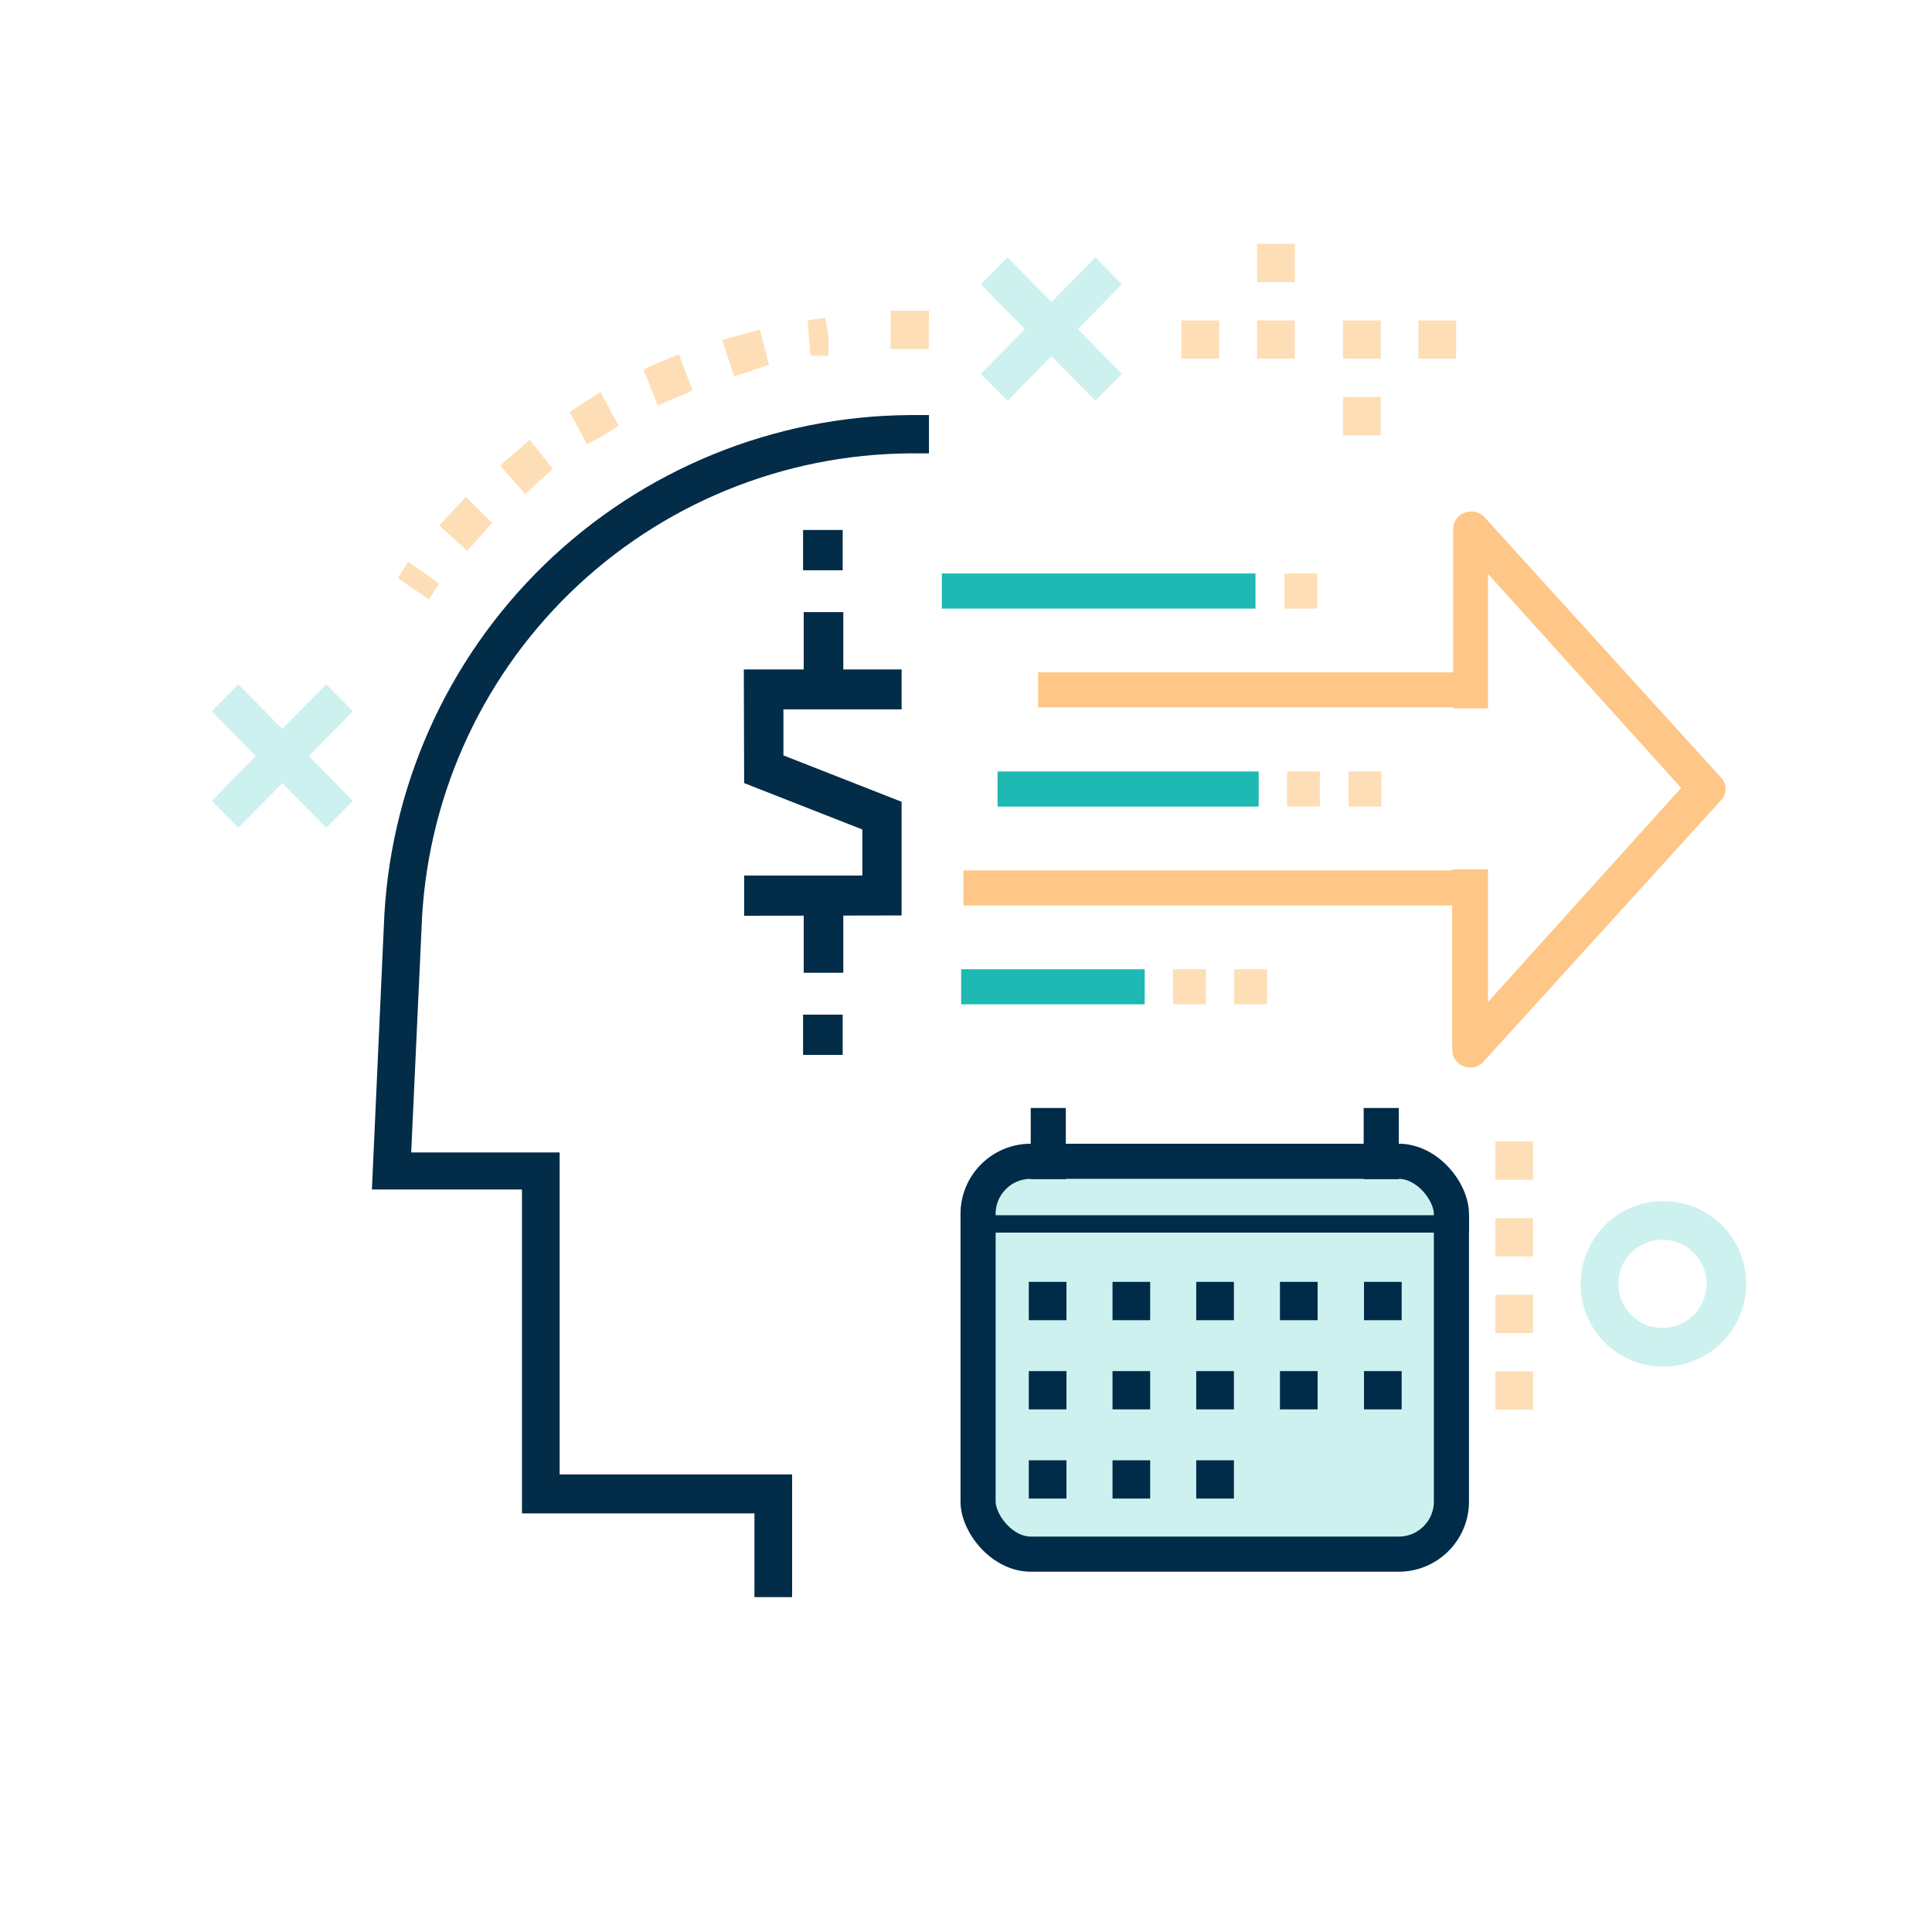 <svg id="Layer_1" data-name="Layer 1" xmlns="http://www.w3.org/2000/svg" xmlns:xlink="http://www.w3.org/1999/xlink" viewBox="0 0 60 60"><defs><style>.cls-1,.cls-2,.cls-43,.cls-58{fill:none;}.cls-1{clip-rule:evenodd;}.cls-3{clip-path:url(#clip-path);}.cls-4{clip-path:url(#clip-path-2);}.cls-5{fill:#cdf1ef;}.cls-6{clip-path:url(#clip-path-3);}.cls-7{clip-path:url(#clip-path-5);}.cls-8{clip-path:url(#clip-path-7);}.cls-9{clip-path:url(#clip-path-9);}.cls-10{clip-path:url(#clip-path-11);}.cls-11{fill:#fedeb6;}.cls-12{clip-path:url(#clip-path-13);}.cls-13{clip-path:url(#clip-path-15);}.cls-14{clip-path:url(#clip-path-17);}.cls-15{fill:#022c48;}.cls-16{clip-path:url(#clip-path-19);}.cls-17{clip-path:url(#clip-path-21);}.cls-18{clip-path:url(#clip-path-23);}.cls-19{clip-path:url(#clip-path-25);}.cls-20{clip-path:url(#clip-path-27);}.cls-21{clip-path:url(#clip-path-29);}.cls-22{clip-path:url(#clip-path-31);}.cls-23{clip-path:url(#clip-path-33);}.cls-24{clip-path:url(#clip-path-35);}.cls-25{clip-path:url(#clip-path-37);}.cls-26{clip-path:url(#clip-path-39);}.cls-27{fill:#fec687;}.cls-28{clip-path:url(#clip-path-41);}.cls-29{clip-path:url(#clip-path-43);}.cls-30{fill:#1db9b2;}.cls-31{clip-path:url(#clip-path-45);}.cls-32{clip-path:url(#clip-path-47);}.cls-33{clip-path:url(#clip-path-49);}.cls-34{clip-path:url(#clip-path-51);}.cls-35{clip-path:url(#clip-path-53);}.cls-36{clip-path:url(#clip-path-55);}.cls-37{clip-path:url(#clip-path-57);}.cls-38{clip-path:url(#clip-path-59);}.cls-39{clip-path:url(#clip-path-61);}.cls-40{isolation:isolate;}.cls-41{clip-path:url(#clip-path-63);}.cls-42{clip-path:url(#clip-path-65);}.cls-43,.cls-58{stroke:#002b49;stroke-miterlimit:10;}.cls-43{stroke-width:2.18px;}.cls-44{clip-path:url(#clip-path-67);}.cls-45{fill:#002b49;}.cls-46{clip-path:url(#clip-path-69);}.cls-47{clip-path:url(#clip-path-71);}.cls-48{clip-path:url(#clip-path-73);}.cls-49{clip-path:url(#clip-path-75);}.cls-50{clip-path:url(#clip-path-77);}.cls-51{clip-path:url(#clip-path-79);}.cls-52{clip-path:url(#clip-path-81);}.cls-53{clip-path:url(#clip-path-83);}.cls-54{clip-path:url(#clip-path-85);}.cls-55{clip-path:url(#clip-path-87);}.cls-56{clip-path:url(#clip-path-89);}.cls-57{clip-path:url(#clip-path-91);}.cls-58{stroke-linecap:square;stroke-width:0.54px;}.cls-59{clip-path:url(#clip-path-94);}.cls-60{clip-path:url(#clip-path-96);}.cls-61{clip-path:url(#clip-path-98);}.cls-62{clip-path:url(#clip-path-100);}.cls-63{clip-path:url(#clip-path-102);}.cls-64{clip-path:url(#clip-path-104);}.cls-65{clip-path:url(#clip-path-106);}</style><clipPath id="clip-path"><polygon class="cls-1" points="7.4 25.71 10.96 22.09 10.13 21.25 6.58 24.87 7.4 25.71"/></clipPath><clipPath id="clip-path-2"><rect class="cls-2" x="-0.32" y="1.47" width="62" height="61"/></clipPath><clipPath id="clip-path-3"><polygon class="cls-1" points="10.13 25.71 10.96 24.87 7.4 21.25 6.58 22.09 10.13 25.71"/></clipPath><clipPath id="clip-path-5"><polygon class="cls-1" points="34.84 8.83 31.29 12.45 30.46 11.61 34.02 7.99 34.84 8.83"/></clipPath><clipPath id="clip-path-7"><polygon class="cls-1" points="34.84 11.61 34.02 12.45 30.46 8.83 31.29 7.99 34.84 11.61"/></clipPath><clipPath id="clip-path-9"><path class="cls-1" d="M51.61,42.44a2.57,2.57,0,1,0-2.52-2.57,2.55,2.55,0,0,0,2.52,2.57m0-3.94a1.37,1.37,0,1,1-1.35,1.37,1.36,1.36,0,0,1,1.35-1.37"/></clipPath><clipPath id="clip-path-11"><polygon class="cls-1" points="27.66 10.84 28.84 10.84 28.85 9.65 27.66 9.65 27.66 10.84"/></clipPath><clipPath id="clip-path-13"><path class="cls-1" d="M14.51,17.11l.77-.87-.81-.81-.83.89Zm1.8-1.77.86-.78-.72-.9-.92.8Zm1.91-1.55.5-.25.49-.32-.56-1.05-.49.32.32.5-.32-.5-.47.3Zm2.21-1.2,1.08-.46L21.08,11l-1.1.47Zm2.37-.9,1.08-.36-.28-1.1-1.17.33Zm2.37-.64.56,0,0-.6-.09-.58.09.58-.1-.58-.55.08Z"/></clipPath><clipPath id="clip-path-15"><polygon class="cls-1" points="13.32 18.62 13.64 18.12 12.68 17.45 12.35 17.95 13.32 18.62"/></clipPath><clipPath id="clip-path-17"><path class="cls-1" d="M23.43,49.6H24.6V45.79H17.38v-10H12.77l.32-6.93A15.28,15.28,0,0,1,28.26,14.08h.59V12.89h-.59A16.46,16.46,0,0,0,11.92,28.77l-.37,8.17h4.66V47h7.22Z"/></clipPath><clipPath id="clip-path-19"><rect class="cls-2" x="44.05" y="9.95" width="1.17" height="1.19"/></clipPath><clipPath id="clip-path-21"><rect class="cls-2" x="41.71" y="9.95" width="1.17" height="1.19"/></clipPath><clipPath id="clip-path-23"><rect class="cls-2" x="41.71" y="12.33" width="1.17" height="1.19"/></clipPath><clipPath id="clip-path-25"><rect class="cls-2" x="36.69" y="9.95" width="1.17" height="1.19"/></clipPath><clipPath id="clip-path-27"><rect class="cls-2" x="39.04" y="9.95" width="1.17" height="1.19"/></clipPath><clipPath id="clip-path-29"><rect class="cls-2" x="39.04" y="7.57" width="1.17" height="1.19"/></clipPath><clipPath id="clip-path-31"><rect class="cls-2" x="46.44" y="42.59" width="1.17" height="1.19"/></clipPath><clipPath id="clip-path-33"><rect class="cls-2" x="46.44" y="40.21" width="1.17" height="1.19"/></clipPath><clipPath id="clip-path-35"><rect class="cls-2" x="46.44" y="37.83" width="1.17" height="1.19"/></clipPath><clipPath id="clip-path-37"><rect class="cls-2" x="46.44" y="35.45" width="1.17" height="1.19"/></clipPath><clipPath id="clip-path-39"><rect class="cls-2" x="32.24" y="20.88" width="13.45" height="1.09"/></clipPath><clipPath id="clip-path-41"><rect class="cls-2" x="29.92" y="27.03" width="15.76" height="1.09"/></clipPath><clipPath id="clip-path-43"><rect class="cls-2" x="29.25" y="17.81" width="9.74" height="1.09"/></clipPath><clipPath id="clip-path-45"><rect class="cls-2" x="29.85" y="30.1" width="5.7" height="1.09"/></clipPath><clipPath id="clip-path-47"><rect class="cls-2" x="36.43" y="30.1" width="1.02" height="1.09"/></clipPath><clipPath id="clip-path-49"><rect class="cls-2" x="38.33" y="30.1" width="1.02" height="1.09"/></clipPath><clipPath id="clip-path-51"><rect class="cls-2" x="30.98" y="23.96" width="8.11" height="1.09"/></clipPath><clipPath id="clip-path-53"><rect class="cls-2" x="39.97" y="23.96" width="1.02" height="1.09"/></clipPath><clipPath id="clip-path-55"><rect class="cls-2" x="41.88" y="23.96" width="1.02" height="1.09"/></clipPath><clipPath id="clip-path-57"><rect class="cls-2" x="39.89" y="17.81" width="1.02" height="1.09"/></clipPath><clipPath id="clip-path-59"><path class="cls-1" d="M53.59,24.5a.51.51,0,0,1-.15.36L46.1,32.94a.56.56,0,0,1-1-.36V27h1.11v4.12l6-6.65-6-6.65V22H45.13V16.43a.54.54,0,0,1,.36-.51.57.57,0,0,1,.61.14l7.34,8.08a.51.51,0,0,1,.15.36"/></clipPath><clipPath id="clip-path-61"><rect class="cls-2" x="29.83" y="35.52" width="15.79" height="13.29" rx="2.18"/></clipPath><clipPath id="clip-path-63"><rect class="cls-2" x="18.68" y="24.47" width="38" height="36"/></clipPath><clipPath id="clip-path-65"><rect class="cls-2" x="29.68" y="35.47" width="16" height="14"/></clipPath><clipPath id="clip-path-67"><rect class="cls-2" x="31.95" y="39.81" width="1.17" height="1.19"/></clipPath><clipPath id="clip-path-69"><rect class="cls-2" x="34.55" y="39.81" width="1.17" height="1.19"/></clipPath><clipPath id="clip-path-71"><rect class="cls-2" x="37.15" y="39.81" width="1.17" height="1.19"/></clipPath><clipPath id="clip-path-73"><rect class="cls-2" x="39.75" y="39.81" width="1.17" height="1.19"/></clipPath><clipPath id="clip-path-75"><rect class="cls-2" x="42.36" y="39.81" width="1.17" height="1.19"/></clipPath><clipPath id="clip-path-77"><rect class="cls-2" x="42.36" y="42.58" width="1.17" height="1.19"/></clipPath><clipPath id="clip-path-79"><rect class="cls-2" x="39.75" y="42.58" width="1.17" height="1.19"/></clipPath><clipPath id="clip-path-81"><rect class="cls-2" x="37.15" y="42.58" width="1.17" height="1.19"/></clipPath><clipPath id="clip-path-83"><rect class="cls-2" x="34.55" y="42.58" width="1.17" height="1.19"/></clipPath><clipPath id="clip-path-85"><rect class="cls-2" x="31.95" y="42.58" width="1.17" height="1.19"/></clipPath><clipPath id="clip-path-87"><rect class="cls-2" x="31.95" y="45.35" width="1.17" height="1.19"/></clipPath><clipPath id="clip-path-89"><rect class="cls-2" x="34.55" y="45.35" width="1.17" height="1.19"/></clipPath><clipPath id="clip-path-91"><rect class="cls-2" x="37.15" y="45.35" width="1.17" height="1.19"/></clipPath><clipPath id="clip-path-94"><rect class="cls-2" x="32.01" y="34.41" width="1.09" height="2.21"/></clipPath><clipPath id="clip-path-96"><rect class="cls-2" x="42.35" y="34.41" width="1.09" height="2.21"/></clipPath><clipPath id="clip-path-98"><polygon class="cls-1" points="23.11 28.44 23.11 27.19 26.78 27.19 26.78 25.76 23.11 24.32 23.1 20.79 28 20.79 28 22.03 24.33 22.03 24.33 23.46 28 24.9 28 28.43 23.11 28.44"/></clipPath><clipPath id="clip-path-100"><rect class="cls-2" x="24.96" y="27.81" width="1.23" height="2.4"/></clipPath><clipPath id="clip-path-102"><rect class="cls-2" x="24.96" y="19.01" width="1.23" height="2.4"/></clipPath><clipPath id="clip-path-104"><rect class="cls-2" x="24.94" y="16.46" width="1.23" height="1.25"/></clipPath><clipPath id="clip-path-106"><rect class="cls-2" x="24.94" y="31.51" width="1.23" height="1.25"/></clipPath></defs><title>Calendar Person- On Light</title><g class="cls-3"><g class="cls-4"><rect class="cls-5" x="1.58" y="16.25" width="14.38" height="14.46"/></g></g><g class="cls-6"><g class="cls-4"><rect class="cls-5" x="1.58" y="16.25" width="14.38" height="14.46"/></g></g><g class="cls-7"><g class="cls-4"><rect class="cls-5" x="25.46" y="2.99" width="14.38" height="14.46"/></g></g><g class="cls-8"><g class="cls-4"><rect class="cls-5" x="25.46" y="2.99" width="14.38" height="14.46"/></g></g><g class="cls-9"><g class="cls-4"><rect class="cls-5" x="44.09" y="32.31" width="15.04" height="15.13"/></g></g><g class="cls-10"><g class="cls-4"><rect class="cls-11" x="22.67" y="4.65" width="11.18" height="11.19"/></g></g><g class="cls-12"><g class="cls-4"><rect class="cls-11" x="8.64" y="4.83" width="22.09" height="17.29"/></g></g><g class="cls-13"><g class="cls-4"><rect class="cls-11" x="7.35" y="12.45" width="11.29" height="11.17"/></g></g><g class="cls-14"><g class="cls-4"><rect class="cls-15" x="6.55" y="7.89" width="27.3" height="46.7"/></g></g><g class="cls-16"><g class="cls-4"><rect class="cls-11" x="39.05" y="4.95" width="11.17" height="11.19"/></g></g><g class="cls-17"><g class="cls-4"><rect class="cls-11" x="36.71" y="4.95" width="11.17" height="11.19"/></g></g><g class="cls-18"><g class="cls-4"><rect class="cls-11" x="36.71" y="7.33" width="11.17" height="11.19"/></g></g><g class="cls-19"><g class="cls-4"><rect class="cls-11" x="31.69" y="4.95" width="11.17" height="11.19"/></g></g><g class="cls-20"><g class="cls-4"><rect class="cls-11" x="34.04" y="4.95" width="11.17" height="11.19"/></g></g><g class="cls-21"><g class="cls-4"><rect class="cls-11" x="34.04" y="2.57" width="11.17" height="11.19"/></g></g><g class="cls-22"><g class="cls-4"><rect class="cls-11" x="41.44" y="37.59" width="11.17" height="11.19"/></g></g><g class="cls-23"><g class="cls-4"><rect class="cls-11" x="41.44" y="35.21" width="11.17" height="11.19"/></g></g><g class="cls-24"><g class="cls-4"><rect class="cls-11" x="41.44" y="32.83" width="11.17" height="11.19"/></g></g><g class="cls-25"><g class="cls-4"><rect class="cls-11" x="41.44" y="30.45" width="11.17" height="11.19"/></g></g><g class="cls-26"><g class="cls-4"><rect class="cls-27" x="27.24" y="15.88" width="23.45" height="11.09"/></g></g><g class="cls-28"><g class="cls-4"><rect class="cls-27" x="24.92" y="22.03" width="25.76" height="11.09"/></g></g><g class="cls-29"><g class="cls-4"><rect class="cls-30" x="24.25" y="12.81" width="19.74" height="11.09"/></g></g><g class="cls-31"><g class="cls-4"><rect class="cls-30" x="24.85" y="25.1" width="15.7" height="11.09"/></g></g><g class="cls-32"><g class="cls-4"><rect class="cls-11" x="31.43" y="25.1" width="11.02" height="11.09"/></g></g><g class="cls-33"><g class="cls-4"><rect class="cls-11" x="33.33" y="25.1" width="11.02" height="11.09"/></g></g><g class="cls-34"><g class="cls-4"><rect class="cls-30" x="25.98" y="18.96" width="18.11" height="11.09"/></g></g><g class="cls-35"><g class="cls-4"><rect class="cls-11" x="34.97" y="18.96" width="11.02" height="11.09"/></g></g><g class="cls-36"><g class="cls-4"><rect class="cls-11" x="36.88" y="18.96" width="11.02" height="11.09"/></g></g><g class="cls-37"><g class="cls-4"><rect class="cls-11" x="34.89" y="12.81" width="11.02" height="11.09"/></g></g><g class="cls-38"><g class="cls-4"><rect class="cls-27" x="40.13" y="10.88" width="18.45" height="27.24"/></g></g><g class="cls-39"><g class="cls-4"><g class="cls-40"><g class="cls-41"><g class="cls-39"><g class="cls-42"><rect class="cls-5" x="29.83" y="35.52" width="15.79" height="13.29" rx="2.18"/></g></g><g class="cls-42"><rect class="cls-43" x="29.83" y="35.52" width="15.79" height="13.29" rx="2.18"/></g></g></g></g></g><g class="cls-44"><g class="cls-4"><rect class="cls-45" x="26.95" y="34.81" width="11.17" height="11.19"/></g></g><g class="cls-46"><g class="cls-4"><rect class="cls-45" x="29.55" y="34.81" width="11.17" height="11.19"/></g></g><g class="cls-47"><g class="cls-4"><rect class="cls-45" x="32.15" y="34.81" width="11.17" height="11.19"/></g></g><g class="cls-48"><g class="cls-4"><rect class="cls-45" x="34.75" y="34.81" width="11.17" height="11.19"/></g></g><g class="cls-49"><g class="cls-4"><rect class="cls-45" x="37.36" y="34.81" width="11.17" height="11.19"/></g></g><g class="cls-50"><g class="cls-4"><rect class="cls-45" x="37.36" y="37.58" width="11.17" height="11.19"/></g></g><g class="cls-51"><g class="cls-4"><rect class="cls-45" x="34.75" y="37.58" width="11.17" height="11.19"/></g></g><g class="cls-52"><g class="cls-4"><rect class="cls-45" x="32.15" y="37.58" width="11.17" height="11.19"/></g></g><g class="cls-53"><g class="cls-4"><rect class="cls-45" x="29.55" y="37.58" width="11.17" height="11.19"/></g></g><g class="cls-54"><g class="cls-4"><rect class="cls-45" x="26.95" y="37.58" width="11.17" height="11.19"/></g></g><g class="cls-55"><g class="cls-4"><rect class="cls-45" x="26.95" y="40.35" width="11.17" height="11.19"/></g></g><g class="cls-56"><g class="cls-4"><rect class="cls-45" x="29.55" y="40.35" width="11.17" height="11.19"/></g></g><g class="cls-57"><g class="cls-4"><rect class="cls-45" x="32.15" y="40.35" width="11.17" height="11.19"/></g></g><g class="cls-4"><line class="cls-58" x1="30.65" y1="38.01" x2="45.35" y2="38.01"/></g><g class="cls-59"><g class="cls-4"><rect class="cls-45" x="27.01" y="29.41" width="11.09" height="12.21"/></g></g><g class="cls-60"><g class="cls-4"><rect class="cls-45" x="37.35" y="29.41" width="11.09" height="12.21"/></g></g><g class="cls-61"><g class="cls-4"><rect class="cls-15" x="18.1" y="15.78" width="14.9" height="17.65"/></g></g><g class="cls-62"><g class="cls-4"><rect class="cls-15" x="19.96" y="22.81" width="11.23" height="12.4"/></g></g><g class="cls-63"><g class="cls-4"><rect class="cls-15" x="19.96" y="14.01" width="11.23" height="12.4"/></g></g><g class="cls-64"><g class="cls-4"><rect class="cls-15" x="19.94" y="11.46" width="11.23" height="11.25"/></g></g><g class="cls-65"><g class="cls-4"><rect class="cls-15" x="19.94" y="26.51" width="11.23" height="11.25"/></g></g></svg>